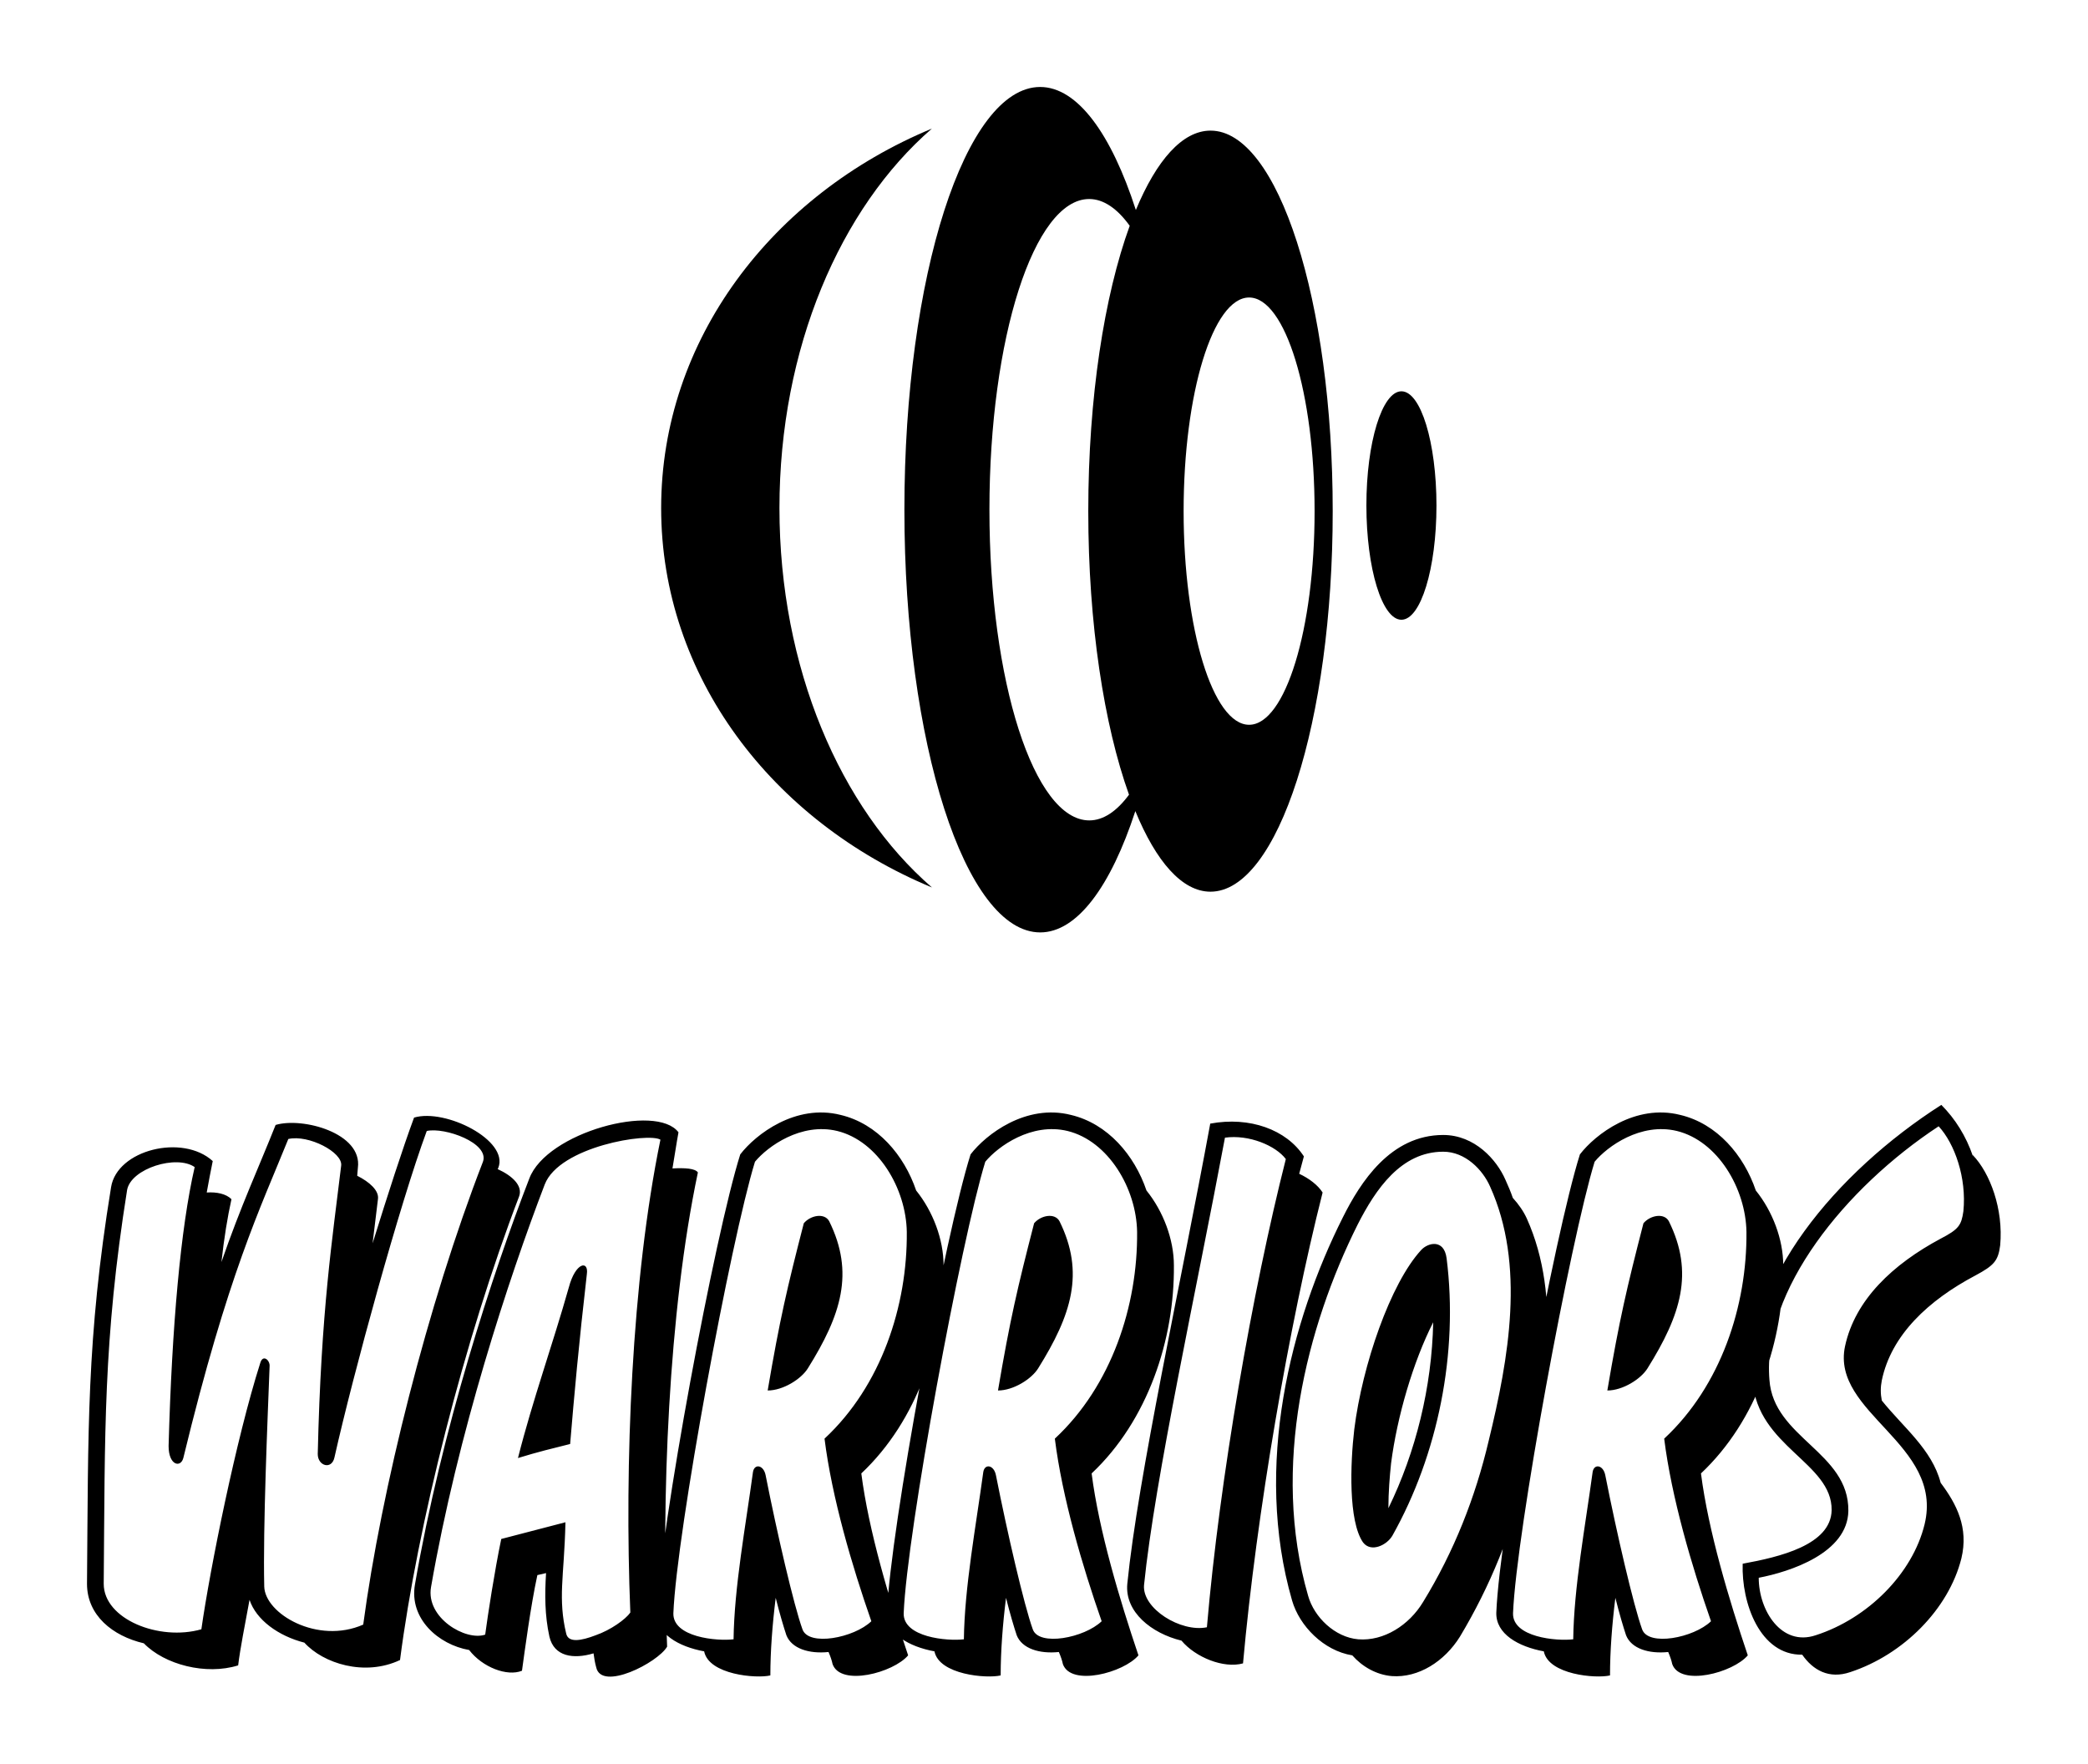 
        <svg xmlns="http://www.w3.org/2000/svg" xmlns:xlink="http://www.w3.org/1999/xlink" version="1.1" width="3272.727" height="2764.459" viewBox="0 0 3272.727 2764.459">
			
			<g transform="scale(13.636) translate(10, 10)">
				<defs id="SvgjsDefs1309"/><g id="SvgjsG1310" featureKey="symbolFeature-0" transform="matrix(1.219,0,0,1.219,49.407,-12.473)" fill="#000"><g xmlns="http://www.w3.org/2000/svg"><path fill-rule="evenodd" clip-rule="evenodd" d="M80.11,49.695c0.003,5.951,1.481,10.771,3.303,10.771   c1.823,0,3.302-4.824,3.305-10.768c-0.003-5.951-1.479-10.773-3.303-10.773C81.591,38.926,80.107,43.748,80.11,49.695z"/><path fill-rule="evenodd" clip-rule="evenodd" d="M39.138,14.154c-15.075,6.26-25.529,19.93-25.529,35.779   c-0.004,15.852,10.454,29.52,25.536,35.777C30.504,78.232,24.764,65,24.764,49.934S30.508,21.637,39.138,14.154z"/><path fill-rule="evenodd" clip-rule="evenodd" d="M49.349,10.23c-7.066,0-12.803,17.854-12.803,39.857   c0,22.016,5.736,39.859,12.808,39.861c3.491-0.002,6.66-4.367,8.969-11.438c1.954,4.756,4.414,7.598,7.084,7.598   c6.367,0.002,11.532-16.066,11.527-35.883c0.005-19.816-5.156-35.887-11.521-35.879c-2.651,0-5.093,2.797-7.041,7.484   C56.057,14.668,52.871,10.234,49.349,10.23z M75.225,50.227c0.005,11.121-2.764,20.143-6.174,20.143   c-3.412,0-6.176-9.023-6.176-20.139c0-11.127,2.764-20.146,6.176-20.15C72.465,30.084,75.229,39.102,75.225,50.227z M57.792,23.318   c-2.395,6.576-3.907,16.191-3.907,26.908c-0.001,10.623,1.484,20.166,3.841,26.736c-1.15,1.559-2.418,2.424-3.748,2.424   c-5.202-0.004-9.414-13.117-9.414-29.299c0-16.174,4.212-29.293,9.407-29.293C55.333,20.797,56.626,21.701,57.792,23.318z"/></g></g><g id="SvgjsG1311" featureKey="nameFeature-0" transform="matrix(1.922,0,0,1.922,-0.461,101.314)" fill="#000"><path d="M26.08 13.64 c-3.28 8.56 -6.08 19.68 -7.12 27.72 c-2.12 1 -4.6 0.2 -5.72 -1.04 c-1.56 -0.4 -2.88 -1.36 -3.28 -2.56 c-0.28 1.52 -0.56 2.92 -0.68 3.92 c-1.92 0.6 -4.4 -0.04 -5.64 -1.32 c-1.88 -0.44 -3.4 -1.68 -3.4 -3.56 c0.08 -9.12 -0.04 -14.64 1.44 -23.72 c0.36 -2.24 4.28 -3.2 6.08 -1.56 c-0.12 0.6 -0.24 1.2 -0.36 1.88 c0.6 -0.04 1.16 0.08 1.48 0.4 c-0.24 1.08 -0.44 2.32 -0.6 3.76 c1.16 -3.36 2.24 -5.68 3.24 -8.2 c1.6 -0.48 5.2 0.48 4.92 2.56 l-0.04 0.48 c0.72 0.36 1.32 0.88 1.24 1.4 l-0.32 2.64 c0.92 -2.96 1.8 -5.68 2.48 -7.52 c1.88 -0.56 5.68 1.36 5.04 3 l-0.04 0.08 c0.88 0.4 1.52 1 1.28 1.64 z M23.92 11.56 c0.4 -1.12 -2.28 -2.08 -3.36 -1.84 c-1.6 4.32 -4.4 14.52 -5.52 19.52 c-0.16 0.76 -1 0.52 -1 -0.2 c0.2 -8.64 0.88 -12.88 1.4 -17.24 c0.12 -0.8 -1.96 -1.88 -3.16 -1.6 c-1.68 4.16 -3.6 8.04 -6.28 19.08 c-0.16 0.6 -0.88 0.44 -0.88 -0.72 c0.2 -7.2 0.72 -13.04 1.56 -16.68 c-1.08 -0.76 -3.8 0.08 -4.04 1.36 c-1.44 9.04 -1.32 14.52 -1.4 23.56 c0 2.12 3.32 3.44 5.84 2.72 c0.52 -3.64 2.08 -11.4 3.52 -15.92 c0.16 -0.56 0.6 -0.16 0.56 0.2 c-0.12 3.2 -0.4 9.56 -0.32 13.16 c0.04 1.64 3.2 3.48 5.92 2.28 c1.08 -8.08 3.84 -19.12 7.16 -27.68 z M36.774 12.2 c-1.76 8.36 -2.2 19.48 -1.84 28.36 c-0.56 0.96 -3.92 2.68 -4.24 1.24 c-0.08 -0.28 -0.12 -0.56 -0.16 -0.84 c-1.2 0.36 -2.36 0.2 -2.64 -1 c-0.28 -1.28 -0.28 -2.52 -0.2 -3.8 l-0.52 0.12 c-0.4 1.84 -0.76 4.56 -0.92 5.72 c-0.88 0.36 -2.36 -0.2 -3.16 -1.24 c-1.84 -0.32 -3.6 -1.88 -3.24 -3.92 c1.6 -9.28 4.64 -18.6 6.84 -24.28 c1.04 -2.76 7.6 -4.52 8.92 -2.76 c-0.12 0.64 -0.24 1.48 -0.36 2.16 c0.76 -0.04 1.36 0 1.52 0.24 z M27.614 12.92 c-2.16 5.64 -5.2 14.88 -6.8 24.08 c-0.32 1.84 2.08 3.24 3.24 2.84 c0.16 -1.2 0.56 -3.8 0.96 -5.72 l3.84 -1 c-0.04 1.72 -0.16 2.8 -0.2 3.8 c-0.04 0.96 0 1.84 0.24 2.84 c0.12 0.6 0.92 0.44 1.76 0.12 c0.92 -0.32 1.8 -0.96 2.08 -1.36 c-0.36 -8.84 0.08 -19.92 1.8 -28.28 c-0.72 -0.44 -6.04 0.4 -6.92 2.68 z M29.134 28.44 c-0.96 0.24 -1.96 0.48 -3.12 0.84 c0.88 -3.48 2.08 -6.8 3.04 -10.2 c0.4 -1.52 1.2 -1.64 1.08 -0.8 c-0.48 4.16 -0.76 7.28 -1 10.16 z M51.468 17.76 c0.04 4.44 -1.56 9.28 -4.92 12.44 c0.44 3.44 1.68 7.56 2.8 10.88 c-0.88 1.04 -4.04 1.88 -4.52 0.52 c-0.04 -0.2 -0.12 -0.44 -0.24 -0.72 c-1.16 0.12 -2.2 -0.2 -2.52 -1 c-0.16 -0.48 -0.4 -1.28 -0.64 -2.24 c-0.2 1.6 -0.32 3.2 -0.32 4.64 c-0.84 0.2 -3.68 -0.04 -3.96 -1.44 c-1.52 -0.28 -2.88 -1.04 -2.84 -2.32 c0.2 -5 3.48 -22.6 5 -27.4 c0.92 -1.2 3.32 -3.04 6 -2.36 c2.2 0.52 3.8 2.4 4.52 4.52 c1 1.24 1.64 2.92 1.64 4.48 z M49.268 15.76 c-0.04 -2.6 -1.72 -5.44 -4.16 -6.04 c-2.16 -0.52 -4.16 0.92 -4.92 1.84 c-1.44 4.68 -4.68 22.12 -4.88 27 c-0.04 1.44 2.6 1.68 3.6 1.56 c0.04 -3.12 0.72 -6.76 1.16 -10 c0.08 -0.52 0.64 -0.44 0.76 0.2 c0.68 3.44 1.68 7.76 2.2 9.2 c0.36 1.04 3.08 0.52 4.12 -0.48 c-1.16 -3.32 -2.36 -7.4 -2.8 -10.92 c3.4 -3.16 4.96 -7.96 4.92 -12.36 z M44.628 15.12 c1.52 3.08 0.72 5.6 -1.28 8.8 c-0.4 0.64 -1.48 1.32 -2.4 1.32 c0.72 -4.24 1.16 -6.12 2.16 -10 c0.4 -0.48 1.24 -0.64 1.52 -0.12 z M65.242 17.76 c0.04 4.44 -1.56 9.28 -4.92 12.44 c0.44 3.44 1.68 7.56 2.8 10.88 c-0.88 1.04 -4.04 1.88 -4.52 0.52 c-0.04 -0.2 -0.12 -0.44 -0.24 -0.72 c-1.16 0.12 -2.2 -0.2 -2.52 -1 c-0.16 -0.48 -0.4 -1.28 -0.64 -2.24 c-0.2 1.6 -0.32 3.2 -0.32 4.64 c-0.84 0.2 -3.68 -0.04 -3.96 -1.44 c-1.52 -0.28 -2.88 -1.04 -2.84 -2.32 c0.2 -5 3.48 -22.6 5 -27.4 c0.92 -1.2 3.32 -3.04 6 -2.36 c2.2 0.52 3.8 2.4 4.52 4.52 c1 1.24 1.64 2.92 1.64 4.48 z M63.042 15.76 c-0.04 -2.6 -1.72 -5.44 -4.16 -6.04 c-2.16 -0.52 -4.16 0.92 -4.92 1.84 c-1.44 4.68 -4.68 22.12 -4.88 27 c-0.04 1.44 2.6 1.68 3.6 1.56 c0.04 -3.12 0.72 -6.76 1.16 -10 c0.08 -0.52 0.64 -0.44 0.76 0.2 c0.68 3.44 1.68 7.76 2.2 9.2 c0.36 1.04 3.08 0.52 4.12 -0.48 c-1.16 -3.32 -2.36 -7.4 -2.8 -10.92 c3.4 -3.16 4.96 -7.96 4.92 -12.36 z M58.402 15.12 c1.52 3.08 0.72 5.6 -1.28 8.8 c-0.4 0.64 -1.48 1.32 -2.4 1.32 c0.72 -4.24 1.16 -6.12 2.16 -10 c0.4 -0.48 1.24 -0.64 1.52 -0.12 z M74.136 13.4 c-2 7.88 -3.96 19.24 -4.76 28.16 c-1.16 0.32 -2.84 -0.36 -3.68 -1.36 c-1.8 -0.44 -3.4 -1.72 -3.24 -3.4 c0.64 -6.4 3.2 -17.96 4.96 -27.52 c2.36 -0.44 4.56 0.36 5.6 1.96 l-0.28 1.04 c0.6 0.28 1.12 0.68 1.4 1.12 z M71.936 11.4 c-0.6 -0.8 -2.2 -1.48 -3.64 -1.28 c-1.68 9 -4.2 20.4 -4.84 26.76 c-0.12 1.4 2.2 2.84 3.76 2.52 c0.76 -8.88 2.72 -20.12 4.72 -28 z M86.35 14.96 c2.12 4.72 1.12 10.4 -0.08 15.32 c-0.8 3.44 -2.12 6.68 -3.92 9.68 c-0.92 1.48 -2.48 2.48 -4.08 2.36 c-0.92 -0.08 -1.76 -0.56 -2.36 -1.24 c-1.72 -0.28 -3.16 -1.76 -3.6 -3.28 c-2.32 -8.04 -0.08 -16.72 3.04 -22.92 c1.04 -2.08 2.84 -4.92 6 -4.92 c1.88 0 3.2 1.48 3.72 2.68 c0.16 0.36 0.32 0.72 0.44 1.08 c0.36 0.4 0.64 0.8 0.84 1.24 z M84.15 13.04 c-0.44 -1 -1.48 -2.08 -2.8 -2.08 c-2.52 0 -4.04 2.24 -5.12 4.36 c-3.04 6.08 -5.2 14.48 -2.96 22.2 c0.36 1.28 1.6 2.48 3 2.6 c1.52 0.12 3.04 -0.84 3.88 -2.24 c1.84 -3 3.12 -6.24 3.92 -9.64 c1.2 -4.92 2.2 -10.52 0.08 -15.2 z M81.55 17.32 c0.72 5.68 -0.52 11.76 -3.24 16.6 c-0.32 0.56 -1.28 1.04 -1.76 0.4 c-0.88 -1.28 -0.76 -4.72 -0.52 -6.76 c0.48 -3.84 2.16 -8.72 4 -10.72 c0.4 -0.44 1.36 -0.68 1.52 0.48 z M80.75 21.16 c-1.2 2.36 -2.16 5.64 -2.52 8.44 c-0.08 0.76 -0.16 1.72 -0.16 2.68 c1.64 -3.36 2.6 -7.24 2.68 -11.12 z M101.684 17.76 c0.04 4.44 -1.56 9.28 -4.92 12.44 c0.44 3.44 1.68 7.56 2.8 10.88 c-0.88 1.04 -4.04 1.88 -4.52 0.52 c-0.04 -0.2 -0.12 -0.44 -0.24 -0.72 c-1.16 0.12 -2.2 -0.2 -2.52 -1 c-0.16 -0.48 -0.4 -1.28 -0.64 -2.24 c-0.2 1.6 -0.32 3.2 -0.32 4.64 c-0.84 0.2 -3.68 -0.04 -3.96 -1.44 c-1.52 -0.28 -2.88 -1.04 -2.84 -2.32 c0.2 -5 3.48 -22.6 5 -27.4 c0.92 -1.2 3.32 -3.04 6 -2.36 c2.2 0.52 3.8 2.4 4.52 4.52 c1 1.24 1.64 2.92 1.64 4.48 z M99.484 15.76 c-0.04 -2.6 -1.72 -5.44 -4.16 -6.04 c-2.16 -0.52 -4.16 0.92 -4.92 1.84 c-1.44 4.68 -4.68 22.12 -4.88 27 c-0.04 1.44 2.6 1.68 3.6 1.56 c0.04 -3.12 0.72 -6.76 1.16 -10 c0.08 -0.52 0.64 -0.44 0.76 0.2 c0.68 3.44 1.68 7.76 2.2 9.2 c0.36 1.04 3.08 0.52 4.12 -0.48 c-1.16 -3.32 -2.36 -7.4 -2.8 -10.92 c3.4 -3.16 4.96 -7.96 4.92 -12.36 z M94.844 15.12 c1.52 3.08 0.72 5.6 -1.28 8.8 c-0.4 0.64 -1.48 1.32 -2.4 1.32 c0.72 -4.24 1.16 -6.12 2.16 -10 c0.4 -0.48 1.24 -0.64 1.52 -0.12 z M114.658 16.56 c-0.12 0.92 -0.36 1.2 -1.48 1.8 c-2.8 1.48 -5.04 3.56 -5.6 6.28 c-0.08 0.4 -0.08 0.8 0 1.2 c1.28 1.6 3 2.92 3.52 4.92 c0.96 1.28 1.68 2.68 1.24 4.52 c-0.76 3.04 -3.48 5.76 -6.64 6.8 c-1.28 0.44 -2.24 -0.12 -2.88 -1.04 c-2.52 0.04 -3.64 -3.08 -3.56 -5.44 c2.2 -0.4 5.28 -1.12 5.32 -3.2 c0.04 -2.84 -4.44 -3.8 -4.72 -7.72 c-0.48 -5.92 4.96 -12.48 11.28 -16.52 c0.84 0.84 1.48 1.88 1.88 3.04 l0 -0.04 c1.04 1.08 1.84 3.24 1.64 5.4 z M112.458 14.52 c0.2 -2 -0.52 -4.04 -1.48 -5.08 c-5.6 3.68 -10.56 9.84 -10.12 15.16 c0.24 3.48 4.76 4.32 4.72 7.84 c-0.04 2.52 -3.48 3.64 -5.36 4 c0 1.96 1.36 4.12 3.4 3.44 c3.12 -1 5.8 -3.68 6.52 -6.64 c1.16 -4.8 -5.6 -6.64 -4.76 -10.64 c0.6 -2.8 2.88 -4.92 5.72 -6.44 c1.08 -0.56 1.24 -0.8 1.36 -1.64 z"/></g>
			</g>
		</svg>
	